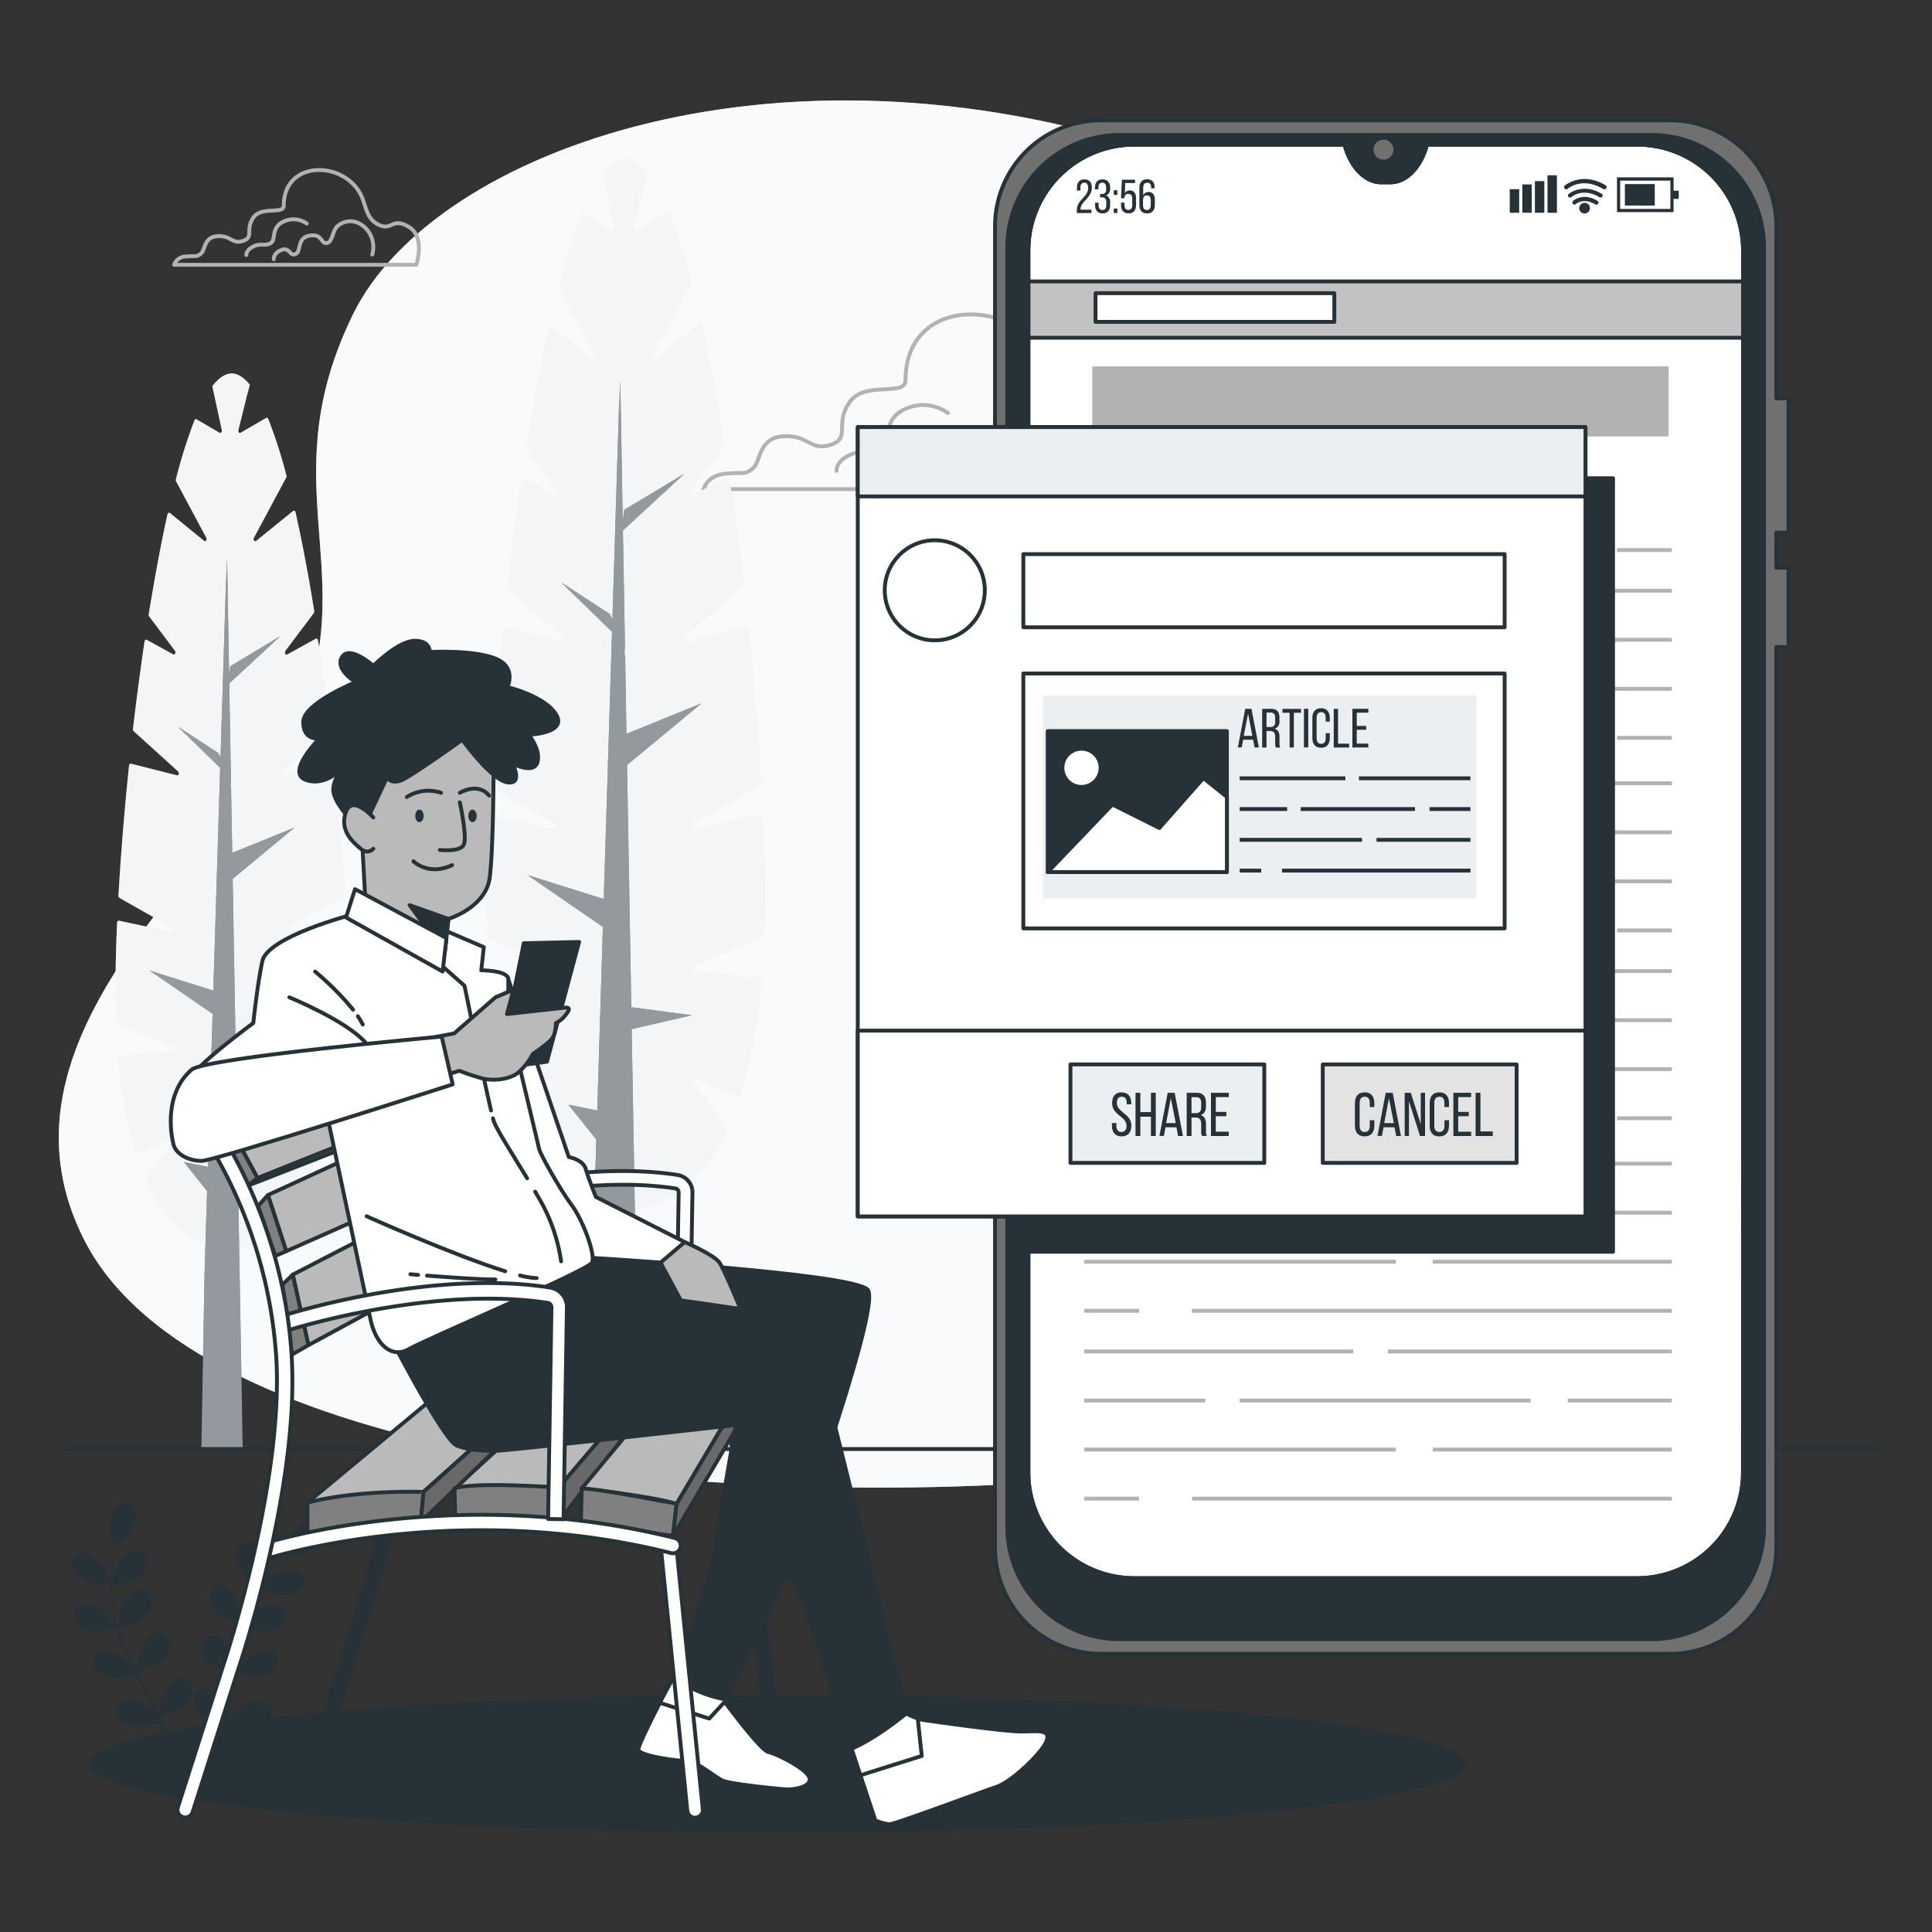 <svg xmlns="http://www.w3.org/2000/svg" viewBox="0 0 500 500"><rect x="0" y="0" width="500" height="500" fill="#333333" stroke="none"/><g id="freepik--background-simple--inject-18"><path d="M424.72,135.31s-16.87-57.56-119-93.87S112.22,38.78,91.39,81.29s1,65.53-12.9,101.83S-6.82,265.48,22,321.27,185.63,393,294.76,381.49,489.2,242.46,424.72,135.31Z" style="fill:#ECEFF1"></path><path d="M424.72,135.31s-16.87-57.56-119-93.87S112.22,38.78,91.39,81.29s1,65.53-12.9,101.83S-6.82,265.48,22,321.27,185.63,393,294.76,381.49,489.2,242.46,424.72,135.31Z" style="fill:#fff;opacity:0.7"></path></g><g id="freepik--Plant--inject-18"><path d="M22.37,409.33c1.81.79,6.25.69,6.25.69s-.95-2.9-1-3.08c-1-2-4-5.39-6.55-5.06a3,3,0,0,0-2.4,3.75C19.05,407.36,20.83,408.65,22.37,409.33Z" style="fill:#263238"></path><path d="M23.9,422.17c1.88.27,5.84-.87,6.15-1a54,54,0,0,0,2.4,6.64c.55,1.27,1.13,2.52,1.74,3.77-.36-.53-.69-1-.74-1.06-1.48-1.71-5.33-4.14-7.66-3.15a3,3,0,0,0-1.32,4.25c.86,1.56,2.91,2.33,4.58,2.57s5.09-.66,6-.91c.24.47.47.95.71,1.43,1.14,2.28,2.3,4.55,3.36,6.81.37.8.71,1.6,1.06,2.4-.32-.47-.6-.86-.65-.92-1.47-1.7-5.33-4.13-7.65-3.15a3,3,0,0,0-1.33,4.25c.86,1.56,2.92,2.34,4.59,2.58s4.75-.58,5.81-.87c.33.82.66,1.65.94,2.47.18.56.39,1.09.54,1.67s.31,1.12.46,1.68c.26,1.08.54,2.19.76,3.25.17.73.31,1.44.45,2.15-.36-.8-1.11-2.35-1.18-2.47-1.2-1.91-4.65-4.9-7.09-4.27a3,3,0,0,0-2,4c.62,1.68,2.53,2.76,4.14,3.25,1.78.54,5.7,0,6.19,0,.24,1.17.46,2.32.64,3.4.15.8.27,1.56.39,2.3h1.57c-.14-.82-.31-1.68-.48-2.58-.24-1.19-.51-2.46-.81-3.76A32.61,32.61,0,0,0,49,455.28a21.77,21.77,0,0,0,5,3.24c-.45,1.11-.9,2.19-1.34,3.19L52,463.24h1.66c.13-.31.26-.62.39-.95.46-1.12.94-2.33,1.41-3.58.47.1,4.36.89,6.17.48,1.65-.37,3.64-1.3,4.37-2.92a3,3,0,0,0-1.65-4.13c-2.39-.81-6,1.91-7.39,3.73-.07.1-.8,1.36-1.25,2.16.19-.51.38-1,.57-1.53.39-1,.74-2.09,1.12-3.22.16-.55.33-1.11.5-1.67s.29-1.17.45-1.75c.32-1.37.59-2.77.82-4.19.91.33,4.17,1.47,5.86,1.35s3.79-.74,4.76-2.23a3,3,0,0,0-1-4.34c-2.25-1.15-6.27,1-7.87,2.57-.1.1-1.12,1.37-1.67,2.08.14-.85.28-1.7.38-2.57.31-2.51.55-5,.8-7.59.07-.78.16-1.55.24-2.32.32.12,4.17,1.55,6.06,1.42,1.68-.12,3.79-.74,4.76-2.23a3,3,0,0,0-1-4.34c-2.25-1.16-6.27,1-7.87,2.57-.12.12-1.59,1.95-1.93,2.43.18-1.7.37-3.4.63-5.07a53.57,53.57,0,0,1,1.46-6.67c.15.06,4.15,1.57,6.09,1.43,1.68-.11,3.79-.73,4.76-2.23a3,3,0,0,0-1-4.33c-2.25-1.16-6.27,1-7.87,2.57-.13.12-1.7,2.09-2,2.47,0-.13.06-.26.1-.39a39.17,39.17,0,0,1,2.64-6.31c.58-1.12,1.19-2.17,1.81-3.17.72.36,4,2,5.77,2s3.85-.31,5-1.69a3,3,0,0,0-.53-4.42c-2.1-1.4-6.33.28-8.1,1.69-.09.08-1,1-1.62,1.61.28-.44.57-.91.85-1.33,1.06-1.59,2.13-3,3.08-4.21.55-.69,1.06-1.31,1.54-1.88.89,0,4.46-.12,6-.86s3.27-2,3.64-3.79a3,3,0,0,0-2.5-3.68c-2.51-.28-5.5,3.17-6.41,5.23-.08.18-1,3.1-1,3.1h.06c-.48.54-1,1.13-1.52,1.78-1,1.2-2.08,2.57-3.17,4.15a53.56,53.56,0,0,0-3.3,5.25,38.47,38.47,0,0,0-2.81,6.33l0,.08c0-.74,0-2.81,0-3-.29-2.23-2.16-6.39-4.64-6.85a3,3,0,0,0-3.45,2.82c-.15,1.77,1.14,3.55,2.4,4.67,1.41,1.27,5.35,2.5,5.66,2.59a53.25,53.25,0,0,0-1.66,6.86c-.24,1.36-.44,2.72-.63,4.1,0-.64,0-1.21,0-1.29-.29-2.24-2.16-6.39-4.65-6.85a3,3,0,0,0-3.45,2.81c-.14,1.78,1.15,3.56,2.4,4.68s4.61,2.25,5.5,2.53c-.07.53-.14,1.06-.2,1.59-.31,2.53-.6,5.06-1,7.54-.13.87-.28,1.72-.44,2.58,0-.57,0-1.05,0-1.12-.29-2.24-2.16-6.39-4.65-6.85A3,3,0,0,0,50,439.81c-.15,1.78,1.14,3.56,2.4,4.68s4.28,2.14,5.33,2.48c-.18.87-.37,1.74-.59,2.58-.16.57-.27,1.12-.47,1.68l-.53,1.66c-.38,1.05-.77,2.13-1.16,3.13-.27.71-.54,1.37-.81,2,.13-.86.36-2.56.37-2.71A11.68,11.68,0,0,0,53,449.7a3.66,3.66,0,0,0,0-.66,3,3,0,0,0-3.66-2.53c-2.44.65-4,4.93-4.1,7.18,0,.14.08,1.59.15,2.5-.12-.53-.24-1.05-.37-1.59-.26-1.08-.54-2.15-.85-3.3-.16-.55-.33-1.11-.5-1.67s-.4-1.14-.59-1.71c-.49-1.32-1-2.63-1.63-3.95,1-.22,4.29-1.07,5.64-2.11s2.75-2.7,2.74-4.48a3,3,0,0,0-3.23-3.06c-2.51.27-4.69,4.27-5.15,6.48,0,.14-.18,1.76-.24,2.65-.36-.78-.71-1.57-1.1-2.35-1.12-2.26-2.33-4.52-3.52-6.77-.37-.69-.73-1.38-1.09-2.07.34-.08,4.34-1,5.84-2.16,1.34-1,2.76-2.7,2.74-4.49a3,3,0,0,0-3.23-3.06c-2.51.28-4.69,4.28-5.14,6.48,0,.17-.25,2.51-.27,3.1-.79-1.52-1.57-3.05-2.27-4.58a51.5,51.5,0,0,1-2.46-6.37c.15,0,4.33-1,5.87-2.16,1.33-1,2.75-2.71,2.74-4.49A3,3,0,0,0,36,411.47c-2.51.27-4.69,4.27-5.15,6.48,0,.18-.26,2.69-.26,3.14,0-.12-.1-.25-.14-.37A38.18,38.18,0,0,1,29.21,414c-.14-1.25-.21-2.46-.25-3.63.8-.1,4.43-.59,5.94-1.5s3-2.38,3.21-4.15a3,3,0,0,0-2.87-3.4c-2.52,0-5.13,3.73-5.83,5.88,0,.11-.29,1.34-.46,2.24,0-.53,0-1.08,0-1.59,0-1.91.12-3.66.24-5.2.07-.88.16-1.68.25-2.42.73-.5,3.65-2.56,4.55-4s1.59-3.51.94-5.17a3,3,0,0,0-4.12-1.69c-2.24,1.16-2.83,5.67-2.46,7.9,0,.19.88,3.14.92,3.12l0,0c-.1.71-.19,1.47-.28,2.31-.16,1.55-.32,3.3-.36,5.22A52.54,52.54,0,0,0,28.8,414a38.9,38.9,0,0,0,1.14,6.84l0,.08c-.4-.63-1.57-2.34-1.67-2.46-1.48-1.7-5.33-4.13-7.66-3.15a3,3,0,0,0-1.32,4.25C20.18,421.15,22.23,421.93,23.9,422.17Z" style="fill:#263238"></path><path d="M67.22,410.3s.8-2.94.83-3.14c.31-2.23-.4-6.73-2.68-7.83a3,3,0,0,0-4.06,1.8c-.61,1.68.16,3.73,1.08,5.15C63.46,407.94,67.21,410.3,67.22,410.3Z" style="fill:#263238"></path></g><g id="freepik--Shadow--inject-18"><ellipse cx="201.14" cy="456.5" rx="178.13" ry="17.86" style="fill:#263238"></ellipse></g><g id="freepik--Clouds--inject-18"><path d="M272.58,96.9c-.17-.5-.33-1-.51-1.5-6.68-18.56-37.73-19.84-37.73,3,0,4.39-10.54,0-14.5,5.71s.44,9.22-4.83,11-5.71-2.64-12.3-2.2-5.71,6.59-7.91,8.35-2.19.88-7,1.32-5.71,4-5.71,4H297.6s4.4-13.18-3.51-18-7.91,1.76-14.06-.88C275,105.41,274,101.28,272.58,96.9Z" style="fill:none;stroke:#b2b2b2;stroke-linecap:round;stroke-linejoin:round"></path><path d="M276.57,121.68s2.4-7.4-3.48-12.84-12-2.39-13.71,0-1.74,7-4.57,7.4-2.17-4.79-8.26-3.48-3.7,7.39-6.53,8.7-2.83-3.48-6.75-2-3.7,4.35-3.7,4.35" style="fill:none;stroke:#b2b2b2;stroke-linecap:round;stroke-linejoin:round"></path><path d="M245.32,106.89a11,11,0,0,0-11.14-1c-6.3,2.9-3.39,9-6.3,10.41s-4.36-.24-8,1.46-3.39,4.11-3.39,4.11" style="fill:none;stroke:#b2b2b2;stroke-linecap:round;stroke-linejoin:round"></path><path d="M94.18,52.43c-.09-.27-.18-.54-.28-.81-3.62-10.08-20.47-10.77-20.47,1.61,0,2.38-5.72,0-7.87,3.1s.24,5-2.62,6-3.1-1.44-6.67-1.2-3.1,3.58-4.29,4.53-1.2.48-3.82.72a3.26,3.26,0,0,0-3.1,2.14h62.69s2.39-7.15-1.9-9.77-4.29.95-7.63-.48C95.46,57.05,95,54.81,94.18,52.43Z" style="fill:none;stroke:#b2b2b2;stroke-linecap:round;stroke-linejoin:round"></path><path d="M96.34,65.87a7,7,0,0,0-1.89-7C91.27,56,88,57.61,87,58.91s-1,3.78-2.48,4S83.36,60.33,80.05,61s-2,4-3.54,4.73S75,63.87,72.85,64.69s-2,2.37-2,2.37" style="fill:none;stroke:#b2b2b2;stroke-linecap:round;stroke-linejoin:round"></path><path d="M79.39,57.85a6,6,0,0,0-6-.52c-3.42,1.58-1.84,4.86-3.42,5.65s-2.36-.13-4.34.79S63.74,66,63.74,66" style="fill:none;stroke:#b2b2b2;stroke-linecap:round;stroke-linejoin:round"></path></g><g id="freepik--Trees--inject-18"><path d="M197.51,211.43c0-.41-.3-.72-.6-.65l-17.17,3.67c-.61.13-.85-1-.29-1.31l17.3-9.77a.73.73,0,0,0,.31-.68c-.72-12.48-1.83-26.16-3.28-40.11,0-.4-.32-.66-.61-.59L178,165.88c-.56.14-.86-.82-.39-1.25l14.65-13.31a.8.8,0,0,0,.22-.68c-.78-6.74-1.64-13.48-2.57-20.12l-1.2-6.64c-.07-.41-.41-.64-.7-.48l-8.84,4.88c-.53.29-1-.59-.57-1.13l8.8-11.73a.8.8,0,0,0,.14-.63c-1.76-10.92-3.7-21.31-5.8-30.67-.1-.43-.48-.62-.77-.38l-11.4,9.34c-.48.4-1-.38-.69-1l10-18.7a.88.88,0,0,0,.07-.64,152,152,0,0,0-5.64-17.56.47.47,0,0,0-.66-.3l-7.91,4.64c-.41.24-.84-.27-.71-.84l2.49-10c0-.18.22-.91.41-1.55l.65-2.57c-1.83-2.25-3.71-3.49-5.63-3.49s-4.06,1.4-6,4l2.95,13.62c.13.57-.3,1.08-.71.84l-7.11-4.17a.46.46,0,0,0-.67.3A159.76,159.76,0,0,0,144.63,74a.94.94,0,0,0,.06.64l9.37,17.47c.33.61-.21,1.39-.69,1L142.8,84.42c-.29-.24-.67,0-.77.38-2.11,9.49-4.06,20-5.83,31.06a.88.88,0,0,0,.15.64l8,10.65c.4.54,0,1.42-.56,1.13l-8.16-4.5c-.3-.16-.65.08-.71.51-1.32,8.89-2.51,18-3.57,27.15a.82.82,0,0,0,.22.68l13.78,12.51c.46.43.16,1.39-.39,1.25l-14.24-3.65c-.3-.07-.58.2-.62.59-1.46,14.07-2.57,27.86-3.28,40.4a.74.74,0,0,0,.31.69l16.35,9.23c.56.31.32,1.44-.29,1.31L127,211c-.3-.07-.58.24-.6.64-.31,7.22-.48,13.9-.48,19.83,0,3.77.07,7.38.2,10.85a.71.71,0,0,0,.36.63l17.08,7.14c.55.22.45,1.29-.12,1.35l-16.15,1.43a.68.68,0,0,0-.49.78,140.18,140.18,0,0,0,5.3,29.4.49.49,0,0,0,.64.39l9.92-4.28c.51-.23.9.6.54,1.13l-7.67,10.89a.89.89,0,0,0-.06.84c6.58,14.5,16,20.77,26.5,20.77,10.27,0,19.54-6,26.11-19.93A.91.91,0,0,0,188,292l-8.26-11.72c-.36-.53,0-1.36.54-1.13l10.78,4.65a.49.49,0,0,0,.64-.38,139.59,139.59,0,0,0,5.41-29.7c0-.39-.19-.75-.49-.77l-17.12-1.52c-.57-.06-.67-1.13-.12-1.35l17.86-7.47a.62.62,0,0,0,.34-.48l.26-1.27c0-.05,0-.1,0-.15q.13-4.47.14-9.25C198,225.47,197.83,218.72,197.51,211.43Z" style="fill:#ECEFF1"></path><path d="M197.51,211.43c0-.41-.3-.72-.6-.65l-17.17,3.67c-.61.13-.85-1-.29-1.31l17.3-9.77a.73.73,0,0,0,.31-.68c-.72-12.48-1.83-26.16-3.28-40.11,0-.4-.32-.66-.61-.59L178,165.88c-.56.14-.86-.82-.39-1.25l14.65-13.31a.8.8,0,0,0,.22-.68c-.78-6.74-1.64-13.48-2.57-20.12l-1.2-6.64c-.07-.41-.41-.64-.7-.48l-8.84,4.88c-.53.29-1-.59-.57-1.13l8.8-11.73a.8.8,0,0,0,.14-.63c-1.76-10.92-3.7-21.31-5.8-30.67-.1-.43-.48-.62-.77-.38l-11.4,9.34c-.48.4-1-.38-.69-1l10-18.7a.88.88,0,0,0,.07-.64,152,152,0,0,0-5.64-17.56.47.47,0,0,0-.66-.3l-7.91,4.64c-.41.24-.84-.27-.71-.84l2.49-10c0-.18.22-.91.41-1.55l.65-2.57c-1.83-2.25-3.71-3.49-5.63-3.49s-4.06,1.4-6,4l2.95,13.62c.13.57-.3,1.08-.71.84l-7.11-4.17a.46.46,0,0,0-.67.3A159.76,159.76,0,0,0,144.63,74a.94.94,0,0,0,.06.64l9.37,17.47c.33.61-.21,1.39-.69,1L142.8,84.42c-.29-.24-.67,0-.77.38-2.11,9.49-4.06,20-5.83,31.06a.88.88,0,0,0,.15.64l8,10.65c.4.54,0,1.42-.56,1.13l-8.16-4.5c-.3-.16-.65.08-.71.51-1.32,8.89-2.51,18-3.57,27.15a.82.82,0,0,0,.22.68l13.78,12.51c.46.43.16,1.39-.39,1.25l-14.24-3.65c-.3-.07-.58.2-.62.59-1.46,14.07-2.57,27.86-3.28,40.4a.74.74,0,0,0,.31.69l16.35,9.23c.56.31.32,1.44-.29,1.31L127,211c-.3-.07-.58.24-.6.64-.31,7.22-.48,13.9-.48,19.83,0,3.77.07,7.38.2,10.85a.71.71,0,0,0,.36.63l17.08,7.14c.55.22.45,1.29-.12,1.35l-16.15,1.43a.68.68,0,0,0-.49.78,140.18,140.18,0,0,0,5.3,29.4.49.49,0,0,0,.64.39l9.92-4.28c.51-.23.9.6.54,1.13l-7.67,10.89a.89.89,0,0,0-.06.84c6.58,14.5,16,20.77,26.5,20.77,10.27,0,19.54-6,26.11-19.93A.91.91,0,0,0,188,292l-8.26-11.72c-.36-.53,0-1.36.54-1.13l10.78,4.65a.49.49,0,0,0,.64-.38,139.59,139.59,0,0,0,5.41-29.7c0-.39-.19-.75-.49-.77l-17.12-1.52c-.57-.06-.67-1.13-.12-1.35l17.86-7.47a.62.62,0,0,0,.34-.48l.26-1.27c0-.05,0-.1,0-.15q.13-4.47.14-9.25C198,225.47,197.83,218.72,197.51,211.43Z" style="fill:#fff;opacity:0.4"></path><polygon points="163.38 260.66 162.28 197.99 181.54 182.02 162.13 189.91 161.78 169.42 161.61 169.75 161.73 166.75 161.21 137.3 177.16 122.57 161.52 131.96 161.17 135.07 160.53 98.58 160.18 105.77 158.49 160.32 157.76 158.87 145.25 150.73 158.39 163.51 156.25 232.67 136.49 226.45 156.03 239.89 154.56 287.39 147.12 285.9 154.33 294.91 153.53 320.8 152.54 375 165.39 375 163.48 266.34 179.04 262.75 163.38 260.66" style="fill:#263238"></polygon><polygon points="163.38 260.66 162.28 197.99 181.54 182.02 162.13 189.91 161.78 169.42 161.61 169.75 161.73 166.75 161.21 137.3 177.16 122.57 161.52 131.96 161.17 135.07 160.53 98.58 160.18 105.77 158.49 160.32 157.76 158.87 145.25 150.73 158.39 163.51 156.25 232.67 136.49 226.45 156.03 239.89 154.56 287.39 147.12 285.9 154.33 294.91 153.53 320.8 152.54 375 165.39 375 163.48 266.34 179.04 262.75 163.38 260.66" style="fill:#fff;opacity:0.5"></polygon><path d="M89.59,238.65c0-.34-.25-.59-.5-.54l-14.31,3.07c-.51.1-.71-.84-.24-1.1L89,231.94a.62.62,0,0,0,.27-.58c-.6-10.39-1.53-21.79-2.74-33.43,0-.33-.26-.55-.51-.49l-12.66,3.25c-.46.12-.71-.69-.33-1l12.22-11.1a.7.7,0,0,0,.19-.57c-.66-5.62-1.38-11.23-2.15-16.77l-1-5.53c-.06-.35-.34-.54-.59-.4l-7.37,4.06c-.43.24-.8-.49-.47-.94l7.34-9.77a.74.74,0,0,0,.12-.53c-1.47-9.11-3.09-17.77-4.84-25.56-.08-.37-.4-.52-.64-.33L66.29,140c-.4.33-.85-.31-.58-.82l8.36-15.59a.74.74,0,0,0,.05-.53,124.8,124.8,0,0,0-4.7-14.64c-.11-.26-.35-.37-.55-.25L62.28,112c-.34.2-.7-.22-.59-.69L63.76,103c0-.15.18-.76.34-1.3l.54-2.14c-1.53-1.88-3.09-2.91-4.69-2.91s-3.38,1.16-5,3.3l2.46,11.36c.11.47-.25.89-.59.69l-5.93-3.47a.39.39,0,0,0-.56.25,134.54,134.54,0,0,0-4.81,15.27.69.69,0,0,0,.06.53l7.8,14.57c.28.51-.17,1.15-.57.82L44,132.78c-.25-.2-.56,0-.65.32C41.59,141,40,149.78,38.49,159a.69.69,0,0,0,.12.53l6.66,8.88c.34.45,0,1.18-.47.94L38,165.59c-.25-.14-.54.07-.59.42-1.1,7.42-2.09,15-3,22.64a.66.66,0,0,0,.18.57L46.1,199.65c.39.35.14,1.16-.32,1l-11.87-3c-.25-.07-.48.16-.51.49-1.22,11.73-2.15,23.22-2.74,33.67a.59.59,0,0,0,.26.57l13.62,7.7c.47.26.27,1.2-.23,1.1l-13.51-2.9c-.25-.05-.48.2-.5.54-.26,6-.4,11.59-.4,16.53,0,3.14.06,6.15.17,9a.57.57,0,0,0,.3.52l14.24,5.95c.45.19.37,1.08-.1,1.12L31,273.19c-.25,0-.43.32-.4.65a117.34,117.34,0,0,0,4.41,24.51.42.42,0,0,0,.54.32l8.26-3.57c.43-.19.76.51.45.94l-6.39,9.08a.75.75,0,0,0,0,.7c5.49,12.09,13.35,17.32,22.09,17.32,8.56,0,16.29-5,21.76-16.61a.72.72,0,0,0,0-.71L74.78,296c-.3-.43,0-1.13.45-.94l9,3.88a.4.4,0,0,0,.53-.32,116.17,116.17,0,0,0,4.51-24.75c0-.33-.16-.63-.41-.65L74.58,272c-.48,0-.56-.93-.1-1.12l14.89-6.23a.5.5,0,0,0,.28-.4l.22-1.05c0-.05,0-.09,0-.13q.12-3.72.12-7.71C90,250.36,89.86,244.73,89.59,238.65Z" style="fill:#ECEFF1"></path><path d="M89.59,238.65c0-.34-.25-.59-.5-.54l-14.31,3.07c-.51.1-.71-.84-.24-1.1L89,231.94a.62.62,0,0,0,.27-.58c-.6-10.39-1.53-21.79-2.74-33.43,0-.33-.26-.55-.51-.49l-12.66,3.25c-.46.12-.71-.69-.33-1l12.22-11.1a.7.7,0,0,0,.19-.57c-.66-5.62-1.38-11.23-2.15-16.77l-1-5.53c-.06-.35-.34-.54-.59-.4l-7.37,4.06c-.43.24-.8-.49-.47-.94l7.34-9.77a.74.74,0,0,0,.12-.53c-1.47-9.11-3.09-17.77-4.84-25.56-.08-.37-.4-.52-.64-.33L66.29,140c-.4.33-.85-.31-.58-.82l8.36-15.59a.74.74,0,0,0,.05-.53,124.8,124.8,0,0,0-4.7-14.64c-.11-.26-.35-.37-.55-.25L62.28,112c-.34.2-.7-.22-.59-.69L63.76,103c0-.15.18-.76.34-1.3l.54-2.14c-1.53-1.88-3.09-2.91-4.69-2.91s-3.38,1.16-5,3.3l2.46,11.36c.11.47-.25.89-.59.69l-5.93-3.47a.39.39,0,0,0-.56.25,134.54,134.54,0,0,0-4.81,15.27.69.69,0,0,0,.06.53l7.8,14.57c.28.51-.17,1.15-.57.82L44,132.78c-.25-.2-.56,0-.65.32C41.59,141,40,149.78,38.49,159a.69.69,0,0,0,.12.53l6.66,8.88c.34.45,0,1.18-.47.94L38,165.59c-.25-.14-.54.07-.59.42-1.1,7.42-2.09,15-3,22.64a.66.66,0,0,0,.18.57L46.1,199.65c.39.35.14,1.16-.32,1l-11.87-3c-.25-.07-.48.16-.51.49-1.22,11.73-2.15,23.22-2.74,33.67a.59.59,0,0,0,.26.57l13.62,7.7c.47.26.27,1.2-.23,1.1l-13.51-2.9c-.25-.05-.48.2-.5.54-.26,6-.4,11.59-.4,16.53,0,3.14.06,6.15.17,9a.57.57,0,0,0,.3.52l14.24,5.95c.45.19.37,1.08-.1,1.12L31,273.19c-.25,0-.43.32-.4.65a117.34,117.34,0,0,0,4.41,24.51.42.42,0,0,0,.54.32l8.26-3.57c.43-.19.76.51.45.94l-6.39,9.08a.75.75,0,0,0,0,.7c5.49,12.09,13.35,17.32,22.09,17.32,8.56,0,16.29-5,21.76-16.61a.72.72,0,0,0,0-.71L74.78,296c-.3-.43,0-1.13.45-.94l9,3.88a.4.4,0,0,0,.53-.32,116.17,116.17,0,0,0,4.51-24.75c0-.33-.16-.63-.41-.65L74.58,272c-.48,0-.56-.93-.1-1.12l14.89-6.23a.5.5,0,0,0,.28-.4l.22-1.05c0-.05,0-.09,0-.13q.12-3.72.12-7.71C90,250.36,89.86,244.73,89.59,238.65Z" style="fill:#fff;opacity:0.4"></path><polygon points="61.14 279.69 60.22 227.45 76.28 214.14 60.1 220.71 59.8 203.63 59.67 203.91 59.77 201.41 59.33 176.86 72.63 164.58 59.59 172.41 59.3 175.01 58.77 144.59 58.48 150.58 57.07 196.05 56.46 194.84 46.03 188.06 56.98 198.71 55.2 256.36 38.72 251.18 55.02 262.38 53.79 301.97 47.59 300.73 53.59 308.24 52.93 329.82 52.11 375 62.81 375 61.22 284.43 74.19 281.43 61.14 279.69" style="fill:#263238"></polygon><polygon points="61.14 279.69 60.22 227.45 76.28 214.14 60.1 220.71 59.8 203.63 59.67 203.91 59.77 201.41 59.33 176.86 72.63 164.58 59.59 172.41 59.3 175.01 58.77 144.59 58.48 150.58 57.07 196.05 56.46 194.84 46.03 188.06 56.98 198.71 55.2 256.36 38.72 251.18 55.02 262.38 53.79 301.97 47.59 300.73 53.59 308.24 52.93 329.82 52.11 375 62.81 375 61.22 284.43 74.19 281.43 61.14 279.69" style="fill:#fff;opacity:0.5"></polygon></g><g id="freepik--Floor--inject-18"><line x1="17" y1="375" x2="487" y2="375" style="fill:none;stroke:#263238;stroke-linecap:round;stroke-linejoin:round"></line></g><g id="freepik--Device--inject-18"><path d="M423.66,37.42H369.27l-.06.19c-1.61,5.8-5.31,9.56-9.42,9.56h-2.36c-4.1,0-7.81-3.76-9.42-9.56l-.05-.19h-54.4a27.43,27.43,0,0,0-27.43,27.43V396.5a15.74,15.74,0,0,0,15.74,15.74H435.35a15.74,15.74,0,0,0,15.74-15.74V64.85A27.43,27.43,0,0,0,423.66,37.42Z" style="fill:#fff;stroke:#263238;stroke-linecap:round;stroke-linejoin:round"></path><path d="M451.09,87.41V64.85a27.43,27.43,0,0,0-27.43-27.43H369.27l-.06.19c-1.61,5.8-5.31,9.56-9.42,9.56h-2.36c-4.1,0-7.81-3.76-9.42-9.56l-.05-.19h-54.4a27.43,27.43,0,0,0-27.43,27.43V87.41Z" style="fill:#c2c2c2;stroke:#263238;stroke-linecap:round;stroke-linejoin:round"></path><path d="M451.09,72.84v-8a27.43,27.43,0,0,0-27.43-27.43H369.27l-.06.19c-1.61,5.8-5.31,9.56-9.42,9.56h-2.36c-4.1,0-7.81-3.76-9.42-9.56l-.05-.19h-54.4a27.43,27.43,0,0,0-27.43,27.43v8Z" style="fill:#fff;stroke:#263238;stroke-linecap:round;stroke-linejoin:round"></path><path d="M462.85,137.84V103.08h-3.14V58.58a27.43,27.43,0,0,0-27.43-27.43H284.94a27.43,27.43,0,0,0-27.43,27.43v342A27.43,27.43,0,0,0,284.94,428H432.28a27.43,27.43,0,0,0,27.43-27.43V167.46h3.14V146.92h-3.14v-9.08ZM451.09,381a27.43,27.43,0,0,1-27.43,27.43H293.56A27.43,27.43,0,0,1,266.13,381V64.85a27.43,27.43,0,0,1,27.43-27.43H348l.05.19c1.61,5.8,5.32,9.56,9.42,9.56h2.36c4.11,0,7.81-3.76,9.42-9.56l.06-.19h54.39a27.43,27.43,0,0,1,27.43,27.43Z" style="fill:#707070;stroke:#263238;stroke-linecap:round;stroke-linejoin:round"></path><path d="M427.47,34.93H289.75A29.06,29.06,0,0,0,260.69,64V395.16a29.06,29.06,0,0,0,29.06,29.06H427.47a29.06,29.06,0,0,0,29.06-29.06V64A29.06,29.06,0,0,0,427.47,34.93ZM451.09,381a27.43,27.43,0,0,1-27.43,27.43H293.56A27.43,27.43,0,0,1,266.13,381V64.85a27.43,27.43,0,0,1,27.43-27.43H348l.05.19c1.61,5.8,5.32,9.56,9.42,9.56h2.36c4.11,0,7.81-3.76,9.42-9.56l.06-.19h54.39a27.43,27.43,0,0,1,27.43,27.43Z" style="fill:#263238;stroke:#263238;stroke-linecap:round;stroke-linejoin:round"></path><path d="M360.62,38.73a2.58,2.58,0,1,0-2.57,2.58A2.57,2.57,0,0,0,360.62,38.73Z" style="fill:#707070"></path><path d="M282.57,48.6c0,2.61-2.93,3.54-2.94,5.53v.14h2.84v.87h-3.79V54.4c0-2.79,2.93-3.33,2.93-5.76,0-.89-.3-1.36-1-1.36s-1,.5-1,1.27v.77h-.9v-.71c0-1.32.61-2.2,1.94-2.2S282.57,47.28,282.57,48.6Z" style="fill:#263238"></path><path d="M287.3,48.59v.22a1.72,1.72,0,0,1-1.05,1.78,1.71,1.71,0,0,1,1.05,1.79v.67c0,1.32-.62,2.18-1.95,2.18s-1.94-.86-1.94-2.18v-.6h.9v.66c0,.77.32,1.24,1,1.24s1-.45,1-1.33v-.67c0-.85-.36-1.26-1.09-1.28h-.52V50.2h.57a1,1,0,0,0,1-1.18v-.4c0-.88-.31-1.34-1-1.34s-1,.48-1,1.26V49h-.9v-.39c0-1.32.62-2.18,1.94-2.18S287.3,47.27,287.3,48.59Z" style="fill:#263238"></path><path d="M289.17,49.24v1.2h-.93v-1.2Zm0,4.71v1.19h-.93V54Z" style="fill:#263238"></path><path d="M291.12,50a1.38,1.38,0,0,1,1.28-.72c1.11,0,1.61.82,1.61,2.05v1.7c0,1.32-.63,2.18-1.95,2.18s-1.94-.86-1.94-2.18v-.59h.9v.65c0,.77.32,1.24,1,1.24s1-.47,1-1.24V51.43c0-.78-.32-1.25-1-1.25a.93.93,0,0,0-1,.93v.19h-.91l.24-4.8h3.41v.87h-2.55Z" style="fill:#263238"></path><path d="M298.81,48.58v.16h-.9v-.23c0-.77-.32-1.23-1-1.23s-1.05.47-1.05,1.39v1.94a1.4,1.4,0,0,1,1.4-.92c1.11,0,1.61.8,1.61,2.05v1.31c0,1.32-.66,2.18-2,2.18s-2-.86-2-2.18V48.64c0-1.37.62-2.23,2-2.23S298.81,47.25,298.81,48.58Zm-3,3.23v1.3c0,.77.33,1.24,1,1.24s1-.47,1-1.24v-1.3c0-.78-.33-1.25-1-1.25S295.83,51,295.83,51.81Z" style="fill:#263238"></path><rect x="390.72" y="48.96" width="2.44" height="6.1" style="fill:#263238"></rect><rect x="393.98" y="47.73" width="2.44" height="7.32" style="fill:#263238"></rect><rect x="397.23" y="46.87" width="2.44" height="8.19" style="fill:#263238"></rect><rect x="400.49" y="45.36" width="2.44" height="9.7" style="fill:#263238"></rect><path d="M433.12,54.89H418.48v-9h14.64Zm-13.82-.82h13V46.75h-13Z" style="fill:#263238"></path><rect x="420.52" y="47.64" width="7.73" height="5.55" style="fill:#263238"></rect><rect x="432.62" y="49.36" width="1.84" height="2.11" style="fill:#263238"></rect><path d="M413.11,52.94a.58.58,0,0,1-.28-.07c-3-1.78-4.95-.13-5-.06a.54.54,0,0,1-.77-.06.55.55,0,0,1,.05-.77c.11-.09,2.63-2.25,6.31,0a.54.54,0,0,1-.28,1Z" style="fill:#263238"></path><path d="M414.22,51.1a.53.53,0,0,1-.28-.07c-4.31-2.57-7.21-.09-7.24-.06a.55.55,0,0,1-.77,0,.54.54,0,0,1,.05-.77s3.53-3,8.52-.06a.55.55,0,0,1,.19.75A.56.56,0,0,1,414.22,51.1Z" style="fill:#263238"></path><path d="M415.22,49a.54.54,0,0,1-.28-.08c-5.46-3.25-9.09-.19-9.24-.06a.55.55,0,0,1-.77-.05A.54.54,0,0,1,405,48s4.35-3.73,10.52-.06a.55.55,0,0,1,.19.75A.57.57,0,0,1,415.22,49Z" style="fill:#263238"></path><path d="M411.47,53.86a1.38,1.38,0,1,1-1.37-1.37A1.37,1.37,0,0,1,411.47,53.86Z" style="fill:#263238"></path><rect x="283.52" y="75.88" width="61.8" height="7.42" style="fill:#fff;stroke:#263238;stroke-linecap:round;stroke-linejoin:round"></rect><line x1="359.16" y1="301.15" x2="432.66" y2="301.15" style="fill:none;stroke:#b2b2b2;stroke-miterlimit:10"></line><line x1="280.61" y1="301.15" x2="350.26" y2="301.15" style="fill:none;stroke:#b2b2b2;stroke-miterlimit:10"></line><line x1="405.73" y1="313.84" x2="432.66" y2="313.84" style="fill:none;stroke:#b2b2b2;stroke-miterlimit:10"></line><line x1="320.81" y1="313.84" x2="396.14" y2="313.84" style="fill:none;stroke:#b2b2b2;stroke-miterlimit:10"></line><line x1="280.61" y1="313.84" x2="311.91" y2="313.84" style="fill:none;stroke:#b2b2b2;stroke-miterlimit:10"></line><line x1="370.8" y1="326.53" x2="432.66" y2="326.53" style="fill:none;stroke:#b2b2b2;stroke-miterlimit:10"></line><line x1="280.61" y1="326.53" x2="361.22" y2="326.53" style="fill:none;stroke:#b2b2b2;stroke-miterlimit:10"></line><line x1="308.49" y1="339.23" x2="432.66" y2="339.23" style="fill:none;stroke:#b2b2b2;stroke-miterlimit:10"></line><line x1="280.61" y1="339.23" x2="294.79" y2="339.23" style="fill:none;stroke:#b2b2b2;stroke-miterlimit:10"></line><line x1="359.16" y1="349.76" x2="432.66" y2="349.76" style="fill:none;stroke:#b2b2b2;stroke-miterlimit:10"></line><line x1="280.61" y1="349.76" x2="350.26" y2="349.76" style="fill:none;stroke:#b2b2b2;stroke-miterlimit:10"></line><line x1="405.73" y1="362.46" x2="432.66" y2="362.46" style="fill:none;stroke:#b2b2b2;stroke-miterlimit:10"></line><line x1="320.81" y1="362.46" x2="396.14" y2="362.46" style="fill:none;stroke:#b2b2b2;stroke-miterlimit:10"></line><line x1="280.61" y1="362.46" x2="311.91" y2="362.46" style="fill:none;stroke:#b2b2b2;stroke-miterlimit:10"></line><line x1="370.8" y1="375.15" x2="432.66" y2="375.15" style="fill:none;stroke:#b2b2b2;stroke-miterlimit:10"></line><line x1="280.61" y1="375.15" x2="361.22" y2="375.15" style="fill:none;stroke:#b2b2b2;stroke-miterlimit:10"></line><line x1="308.49" y1="387.84" x2="432.66" y2="387.84" style="fill:none;stroke:#b2b2b2;stroke-miterlimit:10"></line><line x1="280.61" y1="387.84" x2="294.79" y2="387.84" style="fill:none;stroke:#b2b2b2;stroke-miterlimit:10"></line><line x1="354.11" y1="202.71" x2="280.61" y2="202.71" style="fill:none;stroke:#b2b2b2;stroke-miterlimit:10"></line><line x1="432.66" y1="202.71" x2="363.01" y2="202.71" style="fill:none;stroke:#b2b2b2;stroke-miterlimit:10"></line><line x1="307.54" y1="215.4" x2="280.61" y2="215.4" style="fill:none;stroke:#b2b2b2;stroke-miterlimit:10"></line><line x1="392.46" y1="215.4" x2="317.13" y2="215.4" style="fill:none;stroke:#b2b2b2;stroke-miterlimit:10"></line><line x1="432.66" y1="215.4" x2="401.36" y2="215.4" style="fill:none;stroke:#b2b2b2;stroke-miterlimit:10"></line><line x1="342.47" y1="228.09" x2="280.61" y2="228.09" style="fill:none;stroke:#b2b2b2;stroke-miterlimit:10"></line><line x1="432.66" y1="228.09" x2="352.05" y2="228.09" style="fill:none;stroke:#b2b2b2;stroke-miterlimit:10"></line><line x1="404.78" y1="240.79" x2="280.61" y2="240.79" style="fill:none;stroke:#b2b2b2;stroke-miterlimit:10"></line><line x1="432.66" y1="240.79" x2="418.48" y2="240.79" style="fill:none;stroke:#b2b2b2;stroke-miterlimit:10"></line><line x1="354.11" y1="251.32" x2="280.61" y2="251.32" style="fill:none;stroke:#b2b2b2;stroke-miterlimit:10"></line><line x1="432.66" y1="251.32" x2="363.01" y2="251.32" style="fill:none;stroke:#b2b2b2;stroke-miterlimit:10"></line><line x1="307.54" y1="264.02" x2="280.61" y2="264.02" style="fill:none;stroke:#b2b2b2;stroke-miterlimit:10"></line><line x1="392.46" y1="264.02" x2="317.13" y2="264.02" style="fill:none;stroke:#b2b2b2;stroke-miterlimit:10"></line><line x1="432.66" y1="264.02" x2="401.36" y2="264.02" style="fill:none;stroke:#b2b2b2;stroke-miterlimit:10"></line><line x1="342.47" y1="276.71" x2="280.61" y2="276.71" style="fill:none;stroke:#b2b2b2;stroke-miterlimit:10"></line><line x1="432.66" y1="276.71" x2="352.05" y2="276.71" style="fill:none;stroke:#b2b2b2;stroke-miterlimit:10"></line><line x1="404.78" y1="289.4" x2="280.61" y2="289.4" style="fill:none;stroke:#b2b2b2;stroke-miterlimit:10"></line><line x1="432.66" y1="289.4" x2="418.48" y2="289.4" style="fill:none;stroke:#b2b2b2;stroke-miterlimit:10"></line><line x1="404.78" y1="142.35" x2="280.61" y2="142.35" style="fill:none;stroke:#b2b2b2;stroke-miterlimit:10"></line><line x1="432.66" y1="142.35" x2="418.48" y2="142.35" style="fill:none;stroke:#b2b2b2;stroke-miterlimit:10"></line><line x1="354.11" y1="152.88" x2="280.61" y2="152.88" style="fill:none;stroke:#b2b2b2;stroke-miterlimit:10"></line><line x1="432.66" y1="152.88" x2="363.01" y2="152.88" style="fill:none;stroke:#b2b2b2;stroke-miterlimit:10"></line><line x1="307.54" y1="165.58" x2="280.61" y2="165.58" style="fill:none;stroke:#b2b2b2;stroke-miterlimit:10"></line><line x1="392.46" y1="165.58" x2="317.13" y2="165.58" style="fill:none;stroke:#b2b2b2;stroke-miterlimit:10"></line><line x1="432.66" y1="165.58" x2="401.36" y2="165.58" style="fill:none;stroke:#b2b2b2;stroke-miterlimit:10"></line><line x1="342.47" y1="178.27" x2="280.61" y2="178.27" style="fill:none;stroke:#b2b2b2;stroke-miterlimit:10"></line><line x1="432.66" y1="178.27" x2="352.05" y2="178.27" style="fill:none;stroke:#b2b2b2;stroke-miterlimit:10"></line><line x1="404.78" y1="190.96" x2="280.61" y2="190.96" style="fill:none;stroke:#b2b2b2;stroke-miterlimit:10"></line><line x1="432.66" y1="190.96" x2="418.48" y2="190.96" style="fill:none;stroke:#b2b2b2;stroke-miterlimit:10"></line><rect x="282.69" y="94.83" width="149.14" height="18.13" style="fill:#b2b2b2"></rect><rect x="262.76" y="123.76" width="154.69" height="200.19" style="fill:#263238;stroke:#263238;stroke-linecap:round;stroke-linejoin:round"></rect><rect x="221.99" y="110.53" width="188.33" height="204.28" style="fill:#fff;stroke:#263238;stroke-linecap:round;stroke-linejoin:round"></rect><rect x="221.99" y="266.72" width="188.33" height="48.08" style="fill:#fff;stroke:#263238;stroke-linecap:round;stroke-linejoin:round"></rect><rect x="221.99" y="110.53" width="188.33" height="17.94" style="fill:#ECEFF1;stroke:#263238;stroke-linecap:round;stroke-linejoin:round"></rect><circle cx="241.92" cy="152.77" r="12.95" style="fill:#fff;stroke:#263238;stroke-linecap:round;stroke-linejoin:round"></circle><rect x="264.84" y="143.41" width="124.56" height="18.93" style="fill:#fff;stroke:#263238;stroke-linecap:round;stroke-linejoin:round"></rect><rect x="264.84" y="174.3" width="124.56" height="65.97" style="fill:#fff;stroke:#263238;stroke-linecap:round;stroke-linejoin:round"></rect><rect x="269.86" y="179.92" width="112.28" height="52.56" style="fill:#ECEFF1"></rect><rect x="271.15" y="189.21" width="46.37" height="36.49" style="fill:#263238;stroke:#263238;stroke-linecap:round;stroke-linejoin:round"></rect><polygon points="317.52 206.24 311.44 201.37 300.04 214.29 287.88 208.21 271.15 225.69 317.52 225.69 317.52 206.24" style="fill:#fff;stroke:#263238;stroke-linecap:round;stroke-linejoin:round"></polygon><path d="M284.83,198.71a4.94,4.94,0,1,1-4.94-4.94A4.94,4.94,0,0,1,284.83,198.71Z" style="fill:#fff;stroke:#263238;stroke-linecap:round;stroke-linejoin:round"></path><path d="M321.73,191.44l-.38,2h-1l1.92-10h1.61l1.92,10h-1.11l-.39-2Zm.15-1h2.23L323,184.69Z" style="fill:#263238"></path><path d="M328.89,183.43c1.57,0,2.23.8,2.23,2.29v.82a1.87,1.87,0,0,1-1.25,2.06c.92.27,1.26,1,1.26,2.09v1.56a2.5,2.5,0,0,0,.21,1.21H330.2a2.66,2.66,0,0,1-.18-1.22v-1.58c0-1.13-.53-1.49-1.46-1.49h-.79v4.29h-1.12v-10Zm-.29,4.73c.89,0,1.42-.29,1.42-1.38v-1c0-.9-.33-1.37-1.16-1.37h-1.09v3.71Z" style="fill:#263238"></path><path d="M333.75,193.46v-9H331.9v-1h4.8v1h-1.85v9Z" style="fill:#263238"></path><path d="M338.58,183.43v10h-1.12v-10Z" style="fill:#263238"></path><path d="M344.15,185.85v.9h-1.06v-1c0-.9-.36-1.44-1.17-1.44s-1.18.54-1.18,1.44v5.3c0,.91.37,1.45,1.18,1.45s1.17-.54,1.17-1.45v-1.3h1.06V191c0,1.52-.72,2.52-2.26,2.52s-2.25-1-2.25-2.52v-5.19c0-1.52.71-2.52,2.25-2.52S344.15,184.33,344.15,185.85Z" style="fill:#263238"></path><path d="M345.17,193.46v-10h1.12v9h2.86v1Z" style="fill:#263238"></path><path d="M353.57,187.87v1h-2.45v3.57h3v1H350v-10h4.13v1h-3v3.42Z" style="fill:#263238"></path><line x1="351.68" y1="201.42" x2="380.55" y2="201.42" style="fill:none;stroke:#263238;stroke-miterlimit:10"></line><line x1="320.83" y1="201.42" x2="348.18" y2="201.42" style="fill:none;stroke:#263238;stroke-miterlimit:10"></line><line x1="369.97" y1="209.38" x2="380.55" y2="209.38" style="fill:none;stroke:#263238;stroke-miterlimit:10"></line><line x1="336.62" y1="209.38" x2="366.2" y2="209.38" style="fill:none;stroke:#263238;stroke-miterlimit:10"></line><line x1="320.83" y1="209.38" x2="333.12" y2="209.38" style="fill:none;stroke:#263238;stroke-miterlimit:10"></line><line x1="356.25" y1="217.35" x2="380.55" y2="217.35" style="fill:none;stroke:#263238;stroke-miterlimit:10"></line><line x1="320.83" y1="217.35" x2="352.49" y2="217.35" style="fill:none;stroke:#263238;stroke-miterlimit:10"></line><line x1="331.78" y1="225.31" x2="380.55" y2="225.31" style="fill:none;stroke:#263238;stroke-miterlimit:10"></line><line x1="320.83" y1="225.31" x2="326.4" y2="225.31" style="fill:none;stroke:#263238;stroke-miterlimit:10"></line><rect x="277.03" y="275.48" width="50.17" height="25.48" style="fill:#ECEFF1;stroke:#263238;stroke-linecap:round;stroke-linejoin:round"></rect><path d="M292.77,285.49v.3h-1.18v-.36c0-1-.38-1.6-1.28-1.6s-1.27.59-1.27,1.58c0,2.51,3.75,2.75,3.75,5.89,0,1.69-.82,2.8-2.53,2.8s-2.5-1.11-2.5-2.8v-.64h1.16v.71c0,1,.42,1.59,1.31,1.59s1.31-.59,1.31-1.59c0-2.49-3.73-2.73-3.73-5.88,0-1.72.79-2.79,2.47-2.79S292.77,283.8,292.77,285.49Z" style="fill:#263238"></path><path d="M295.12,289v5h-1.25V282.81h1.25v5h2.74v-5h1.25V294h-1.25v-5Z" style="fill:#263238"></path><path d="M301.64,291.73l-.43,2.25h-1.15l2.14-11.17H304L306.15,294H304.9l-.43-2.25Zm.16-1.07h2.49L303,284.21Z" style="fill:#263238"></path><path d="M309.61,282.81c1.75,0,2.49.89,2.49,2.55v.91c0,1.23-.43,2-1.39,2.3,1,.31,1.4,1.14,1.4,2.33v1.74a2.75,2.75,0,0,0,.23,1.34h-1.26a2.78,2.78,0,0,1-.21-1.35v-1.76c0-1.26-.59-1.66-1.63-1.66h-.88V294h-1.24V282.81Zm-.32,5.27c1,0,1.58-.32,1.58-1.54v-1.06c0-1-.37-1.54-1.29-1.54h-1.22v4.14Z" style="fill:#263238"></path><path d="M317.38,287.76v1.12h-2.73v4H318V294h-4.6V282.81H318v1.13h-3.35v3.82Z" style="fill:#263238"></path><rect x="342.33" y="275.48" width="50.17" height="25.48" style="fill:#e3e3e3;stroke:#263238;stroke-linecap:round;stroke-linejoin:round"></rect><path d="M355.68,285.51v1H354.5v-1.07c0-1-.4-1.61-1.31-1.61s-1.31.61-1.31,1.61v5.91c0,1,.41,1.61,1.31,1.61s1.31-.6,1.31-1.61V289.9h1.18v1.39c0,1.69-.8,2.81-2.52,2.81s-2.51-1.12-2.51-2.81v-5.78c0-1.7.8-2.81,2.51-2.81S355.68,283.81,355.68,285.51Z" style="fill:#263238"></path><path d="M358.07,291.73l-.43,2.25h-1.15l2.14-11.17h1.8L362.57,294h-1.24l-.43-2.25Zm.16-1.07h2.49l-1.26-6.45Z" style="fill:#263238"></path><path d="M364.64,294h-1.11V282.81h1.58l2.58,8.08v-8.08h1.11V294h-1.3l-2.86-9Z" style="fill:#263238"></path><path d="M375,285.51v1h-1.18v-1.07c0-1-.4-1.61-1.31-1.61s-1.31.61-1.31,1.61v5.91c0,1,.42,1.61,1.31,1.61s1.31-.6,1.31-1.61V289.9H375v1.39c0,1.69-.79,2.81-2.52,2.81S370,293,370,291.29v-5.78c0-1.7.79-2.81,2.5-2.81S375,283.81,375,285.51Z" style="fill:#263238"></path><path d="M380.11,287.76v1.12h-2.73v4h3.35V294h-4.6V282.81h4.6v1.13h-3.35v3.82Z" style="fill:#263238"></path><path d="M381.88,294V282.81h1.25v10h3.19V294Z" style="fill:#263238"></path></g><g id="freepik--Character--inject-18"><path d="M178.4,356.78l-3.52-.06.76-48.15a1,1,0,0,0-.87-1c-26.3-4.05-58.43,6.06-58.75,6.17L115,310.37c1.34-.43,33.23-10.48,60.36-6.29a4.55,4.55,0,0,1,3.85,4.54Z" style="fill:#fff;stroke:#263238;stroke-linecap:round;stroke-linejoin:round"></path><path d="M85.46,444.82a1.52,1.52,0,0,1-.51-.09,1.5,1.5,0,0,1-.9-1.92c6.74-18.65,15.16-50,15.24-50.28a1.5,1.5,0,0,1,2.9.78c-.08.31-8.53,31.75-15.32,50.52A1.49,1.49,0,0,1,85.46,444.82Z" style="fill:#263238;stroke:#263238;stroke-linecap:round;stroke-linejoin:round"></path><path d="M199.55,446.27a1.49,1.49,0,0,1-1.49-1.31l-9.87-80.16a1.5,1.5,0,0,1,3-.37L201,444.59a1.5,1.5,0,0,1-1.31,1.67Z" style="fill:#263238;stroke:#263238;stroke-linecap:round;stroke-linejoin:round"></path><path d="M113.83,360.39,79.58,388.87s20-3.2,30-2.75l21.73-19.44Z" style="fill:#bababa;stroke:#263238;stroke-linecap:round;stroke-linejoin:round"></path><path d="M117.61,385.21l19.9-18.08,21.74.69L144.6,385S126.76,383.84,117.61,385.21Z" style="fill:#bababa;stroke:#263238;stroke-linecap:round;stroke-linejoin:round"></path><path d="M79.58,388.87v8.23s21.1-3.2,29.33-3.2l.69-7.78S92.85,385.44,79.58,388.87Z" style="fill:gray;stroke:#263238;stroke-linecap:round;stroke-linejoin:round"></path><polygon points="108.91 393.9 130.88 372.63 131.34 366.68 109.6 386.12 108.91 393.9" style="fill:#696969;stroke:#263238;stroke-linecap:round;stroke-linejoin:round"></polygon><path d="M117.61,385.21l.23,7.78s20.59,0,26.54,1.14l.22-9.15S122.64,383.38,117.61,385.21Z" style="fill:gray;stroke:#263238;stroke-linecap:round;stroke-linejoin:round"></path><polygon points="144.38 394.13 163.82 368.74 159.25 367.82 144.6 384.98 144.38 394.13" style="fill:#696969;stroke:#263238;stroke-linecap:round;stroke-linejoin:round"></polygon><path d="M150.55,385.21s18.36,2,24.54,4l14.59-24.62-24.26,2.74Z" style="fill:#bababa;stroke:#263238;stroke-linecap:round;stroke-linejoin:round"></path><path d="M150.55,385.21l-.23,8.92,23.86,3.35.91-8.24S156.5,385.44,150.55,385.21Z" style="fill:gray;stroke:#263238;stroke-linecap:round;stroke-linejoin:round"></path><polygon points="174.18 397.48 190.59 369.65 189.68 364.62 175.09 389.24 174.18 397.48" style="fill:#696969;stroke:#263238;stroke-linecap:round;stroke-linejoin:round"></polygon><path d="M131.55,253.44l15.66,46s3.67.67,4.34,3,2.66,7.33,2.66,7.33l23,11.67-6.33,7-17.67-1.67s-11.33-18.66-13.66-23.33-7.67-22-9-25-5-23-5-23A8.78,8.78,0,0,1,131.55,253.44Z" style="fill:#fff;stroke:#263238;stroke-linecap:round;stroke-linejoin:round"></path><path d="M151.55,325.44s69,4,73,8.33-23,78-23,78l-14,28.67s9.33,12.67,11.33,13,10.67,4.67,10.67,7-4.67,2.67-5.67,2.67-15-1.34-17-2.34-6.67-5-9-5-12.67-1.33-12.67-3,9-19,10-20,9.67-28.66,10-32.66,6.67-39.67,6.67-39.67-55-4.33-58.67-7.67-11.33-18-11.33-18Z" style="fill:#263238;stroke:#263238;stroke-linecap:round;stroke-linejoin:round"></path><path d="M198.88,453.44c-2-.33-11.33-13-11.33-13l.31-.64A30.68,30.68,0,0,1,174.39,434c-2.48,4.21-9.18,17.31-9.18,18.74,0,1.67,10.34,3,12.67,3s7,4,9,5,16,2.34,17,2.34,5.67-.34,5.67-2.67S200.88,453.77,198.88,453.44Z" style="fill:#fff;stroke:#263238;stroke-linecap:round;stroke-linejoin:round"></path><path d="M198.88,453.44c-2-.33-11.33-13-11.33-13l-4,4.33-12.77-4.08c-2.68,5.18-5.57,11.14-5.57,12.08,0,1.67,10.34,3,12.67,3s7,4,9,5,16,2.34,17,2.34,5.67-.34,5.67-2.67S200.88,453.77,198.88,453.44Z" style="fill:#fff;stroke:#263238;stroke-linecap:round;stroke-linejoin:round"></path><path d="M177.21,321.44s7.67,3.33,9,5.33,6,13.34,6,13.34l-15.33-2.34-5.94-11Z" style="fill:#bababa;stroke:#263238;stroke-linecap:round;stroke-linejoin:round"></path><polygon points="90.62 299.49 69.34 309.28 74.07 323.81 97.72 313.33 90.62 299.49" style="fill:#bababa;stroke:#263238;stroke-linecap:round;stroke-linejoin:round"></polygon><polygon points="75.76 329.88 79.81 348.12 99.74 337.32 95.35 319.75 75.76 329.88" style="fill:#bababa;stroke:#263238;stroke-linecap:round;stroke-linejoin:round"></polygon><polygon points="59.55 291.72 66.64 304.89 91.97 294.76 84.2 282.6 59.55 291.72" style="fill:#bababa;stroke:#263238;stroke-linecap:round;stroke-linejoin:round"></polygon><polygon points="69.34 309.28 66.78 312.11 71.25 325.04 74.07 323.81 69.34 309.28" style="fill:gray;stroke:#263238;stroke-linecap:round;stroke-linejoin:round"></polygon><polygon points="75.76 329.88 73.08 332.5 75.56 350.58 79.81 348.12 75.76 329.88" style="fill:gray;stroke:#263238;stroke-linecap:round;stroke-linejoin:round"></polygon><polygon points="66.64 304.89 64.29 306.8 58.15 294.2 59.55 291.72 66.64 304.89" style="fill:gray;stroke:#263238;stroke-linecap:round;stroke-linejoin:round"></polygon><polygon points="64.29 306.8 89.33 297.02 91.97 294.76 66.64 304.89 64.29 306.8" style="fill:#696969;stroke:#263238;stroke-linecap:round;stroke-linejoin:round"></polygon><path d="M101.88,347.77s13,25,16.33,26.34,7.34,1.33,10.34,1.33,62-6.67,62-6.67,1.66,20,5.33,26.67,11.33,17.33,11.33,17.33l19.34,58.34a12.88,12.88,0,0,0,3.66,1c1.34,0,23.67-8.34,27.67-9.67s12-9,13-12-2.33-2.33-6.67-2.33-23.33-2.67-25.33-3a16.09,16.09,0,0,1-4.33-1.67s-18-72.67-20.34-82-2.66-18.33-5.33-19.67-57.67-8.66-57.67-8.66l-11.33-4.34Z" style="fill:#263238;stroke:#263238;stroke-linecap:round;stroke-linejoin:round"></path><path d="M226.55,471.11a12.88,12.88,0,0,0,3.66,1c1.34,0,23.67-8.34,27.67-9.67s12-9,13-12-2.33-2.33-6.67-2.33-23.33-2.67-25.33-3a16.09,16.09,0,0,1-4.33-1.67s-7.65,6.39-14.15,9.12Z" style="fill:#fff;stroke:#263238;stroke-linecap:round;stroke-linejoin:round"></path><path d="M264.21,448.11c-4.33,0-23.33-2.67-25.33-3-.29-.05-.6-.13-.9-.21l-.43.21,1,9.33-15.87,5,3.87,11.68a12.88,12.88,0,0,0,3.66,1c1.34,0,23.67-8.34,27.67-9.67s12-9,13-12S268.55,448.11,264.21,448.11Z" style="fill:#fff;stroke:#263238;stroke-linecap:round;stroke-linejoin:round"></path><path d="M90.88,236.77s-21.67,5.67-23,12-2.33,16-2.33,16-16,11.68-17,15.34,4,16.66,14,15.33,22-7.33,22-7.33,10,47,11.33,53.33,5.33,10.33,10,7.67,46.33-20.34,47.33-22.34-2.33-11-5.33-15-8-13-8.33-14.33-8-33.67-8-33.67V253.44c0-2.33-7-2.33-7-2.33l.66-6-18.66-8Z" style="fill:#fff;stroke:#263238;stroke-linecap:round;stroke-linejoin:round"></path><path d="M74.88,258.11s14.67,6,19.67,11.66" style="fill:#fff;stroke:#263238;stroke-linecap:round;stroke-linejoin:round"></path><path d="M92.61,263a19.65,19.65,0,0,1,1.27,2.14" style="fill:none;stroke:#263238;stroke-linecap:round;stroke-linejoin:round"></path><path d="M81.55,251.44a76,76,0,0,1,9.83,9.86" style="fill:none;stroke:#263238;stroke-linecap:round;stroke-linejoin:round"></path><path d="M138.5,308.41c.49.82.95,1.61,1.38,2.36a44.75,44.75,0,0,1,5.33,15.67" style="fill:#fff;stroke:#263238;stroke-linecap:round;stroke-linejoin:round"></path><path d="M127.58,289.42c.13.48.23.83.3,1,.75,2,4.85,8.47,8.55,14.53" style="fill:#fff;stroke:#263238;stroke-linecap:round;stroke-linejoin:round"></path><path d="M114.55,250.11l5.66,5s4.81,23.53,6.87,32.28" style="fill:#fff;stroke:#263238;stroke-linecap:round;stroke-linejoin:round"></path><path d="M134.59,330.09a20,20,0,0,0,4.29.68" style="fill:none;stroke:#263238;stroke-linecap:round;stroke-linejoin:round"></path><path d="M94.88,314.77s22.43,10.06,35.87,14.23" style="fill:none;stroke:#263238;stroke-linecap:round;stroke-linejoin:round"></path><path d="M110.51,330.13c5,.39,13.28,1,17.7,1" style="fill:none;stroke:#263238;stroke-linecap:round;stroke-linejoin:round"></path><path d="M106.21,329.77l2,.17" style="fill:none;stroke:#263238;stroke-linecap:round;stroke-linejoin:round"></path><path d="M127.74,197.94s0,21.4-1,29.18-10.7,10.7-10.7,10.7l-1,8.75L94.66,234.9,93,204.75s-5.84-5.52,12.32-13.3S127.09,194.69,127.74,197.94Z" style="fill:#bababa;stroke:#263238;stroke-linecap:round;stroke-linejoin:round"></path><polygon points="116.06 237.82 106.01 234.25 115.09 246.57 116.06 237.82" style="fill:#263238;stroke:#263238;stroke-linecap:round;stroke-linejoin:round"></polygon><path d="M119,207.66s2,9.08,1,11-6.16,1.3-6.16,1.3" style="fill:none;stroke:#263238;stroke-linecap:round;stroke-linejoin:round"></path><path d="M107,222.9s3.89,3.9,10,1" style="fill:none;stroke:#263238;stroke-linecap:round;stroke-linejoin:round"></path><path d="M109.63,211.15c0,.9-.49,1.63-1.08,1.63s-1.09-.73-1.09-1.63.49-1.63,1.09-1.63S109.63,210.25,109.63,211.15Z" style="fill:#263238"></path><path d="M123.37,211.15c0,.9-.49,1.63-1.09,1.63s-1.08-.73-1.08-1.63.48-1.63,1.08-1.63S123.37,210.25,123.37,211.15Z" style="fill:#263238"></path><path d="M105.29,206.27a10.32,10.32,0,0,1,8.86-1.09" style="fill:none;stroke:#263238;stroke-linecap:round;stroke-linejoin:round"></path><path d="M119,205.18s4.7-2.89,7.59.73" style="fill:none;stroke:#263238;stroke-linecap:round;stroke-linejoin:round"></path><path d="M95,212.2l5.18-11s1,1.94,3.89.65,15.57-10.38,15.57-10.38,7.46,10.38,11.67,11,1.3-4.87,1.3-4.87,5.51,2.92,6.48-.32-2.27-7.14-2.27-7.14,10.06-.32,7.14-5.18-12.65-7.14-12.65-7.14,2.6-5.19-3.24-7.45-16.86-1.63-16.86-1.63.32-2.91-3.89-2.91-10.7,6.48-10.7,6.48-6.16-5.51-8.11-2.27,3.57,6.49,3.57,6.49-13.62,5.51-13.62,10.37,4.21,4.22,4.21,4.22-8.75,8.75-3.56,10.7,9.72-3.24,9.72-3.24-2.59,2.91-2.59,5.83,4.22,7.46,4.22,7.46Z" style="fill:#263238;stroke:#263238;stroke-linecap:round;stroke-linejoin:round"></path><path d="M96.61,211.56s-5.52-6.17-7.14-1.3,2,7.78,3.89,9.4,3.25,0,3.25,0" style="fill:#bababa;stroke:#263238;stroke-linecap:round;stroke-linejoin:round"></path><polygon points="91.88 230.11 89.55 237.44 114.55 251.44 115.55 242.78 91.88 230.11" style="fill:#fff;stroke:#263238;stroke-linecap:round;stroke-linejoin:round"></polygon><path d="M179.88,470.41a2,2,0,0,1-2-1.8l-6.84-68a2,2,0,0,1,4-.4l6.84,68a2,2,0,0,1-1.79,2.19Z" style="fill:#fff;stroke:#263238;stroke-miterlimit:10"></path><path d="M68.13,403.59a2,2,0,0,1-.62-3.91c.49-.16,49.78-16,107.15-1.63a2,2,0,1,1-1,3.88c-56.26-14.07-104.45,1.4-104.93,1.56A2.3,2.3,0,0,1,68.13,403.59Z" style="fill:#fff;stroke:#263238;stroke-miterlimit:10"></path><path d="M145.85,393.18l-4-.07.87-54.77a1.16,1.16,0,0,0-1-1.16c-29.91-4.61-66.46,6.9-66.82,7l-1.22-3.82c1.53-.48,37.8-11.91,68.65-7.15a5.16,5.16,0,0,1,4.38,5.17Z" style="fill:#fff;stroke:#263238;stroke-linecap:round;stroke-linejoin:round"></path><path d="M47.94,470.36a1.86,1.86,0,0,1-.61-.1,2,2,0,0,1-1.3-2.51l11.86-37.1c.17-.48,15.29-45.68,13.66-78.44a121.8,121.8,0,0,0-17.77-56.64,2,2,0,1,1,3.3-2.26c.69,1,16.79,25,18.46,58.7,1.67,33.53-13.21,78-13.85,79.89L49.84,469A2,2,0,0,1,47.94,470.36Z" style="fill:#fff;stroke:#263238;stroke-linecap:round;stroke-linejoin:round"></path><polygon points="131.55 263.77 135.55 244.11 149.88 243.78 141.55 274.77 129.21 276.44 131.55 263.77" style="fill:#263238;stroke:#263238;stroke-linecap:round;stroke-linejoin:round"></polygon><path d="M117.55,267.44l10.66-9.33,4.67-2-1.67,6.33,15-1.67s2-.33.34,1.67a7.34,7.34,0,0,1-2.67,2.33s0,2.67-1,4-5,4-5,4a15.83,15.83,0,0,1-4,5c-2.33,1.67-6.33,2-9,1.34a57.16,57.16,0,0,1-6-2l-49,15.66,6.33-17.33Z" style="fill:#bababa;stroke:#263238;stroke-linecap:round;stroke-linejoin:round"></path><path d="M114.31,268.26s-61.16,5.48-64.72,8.57c-7.14,6.19-5.38,16.61-4.71,19.28s4,4.33,7.33,4.33,64.95-19.8,64.95-19.8Z" style="fill:#fff;stroke:#263238;stroke-linecap:round;stroke-linejoin:round"></path></g></svg>